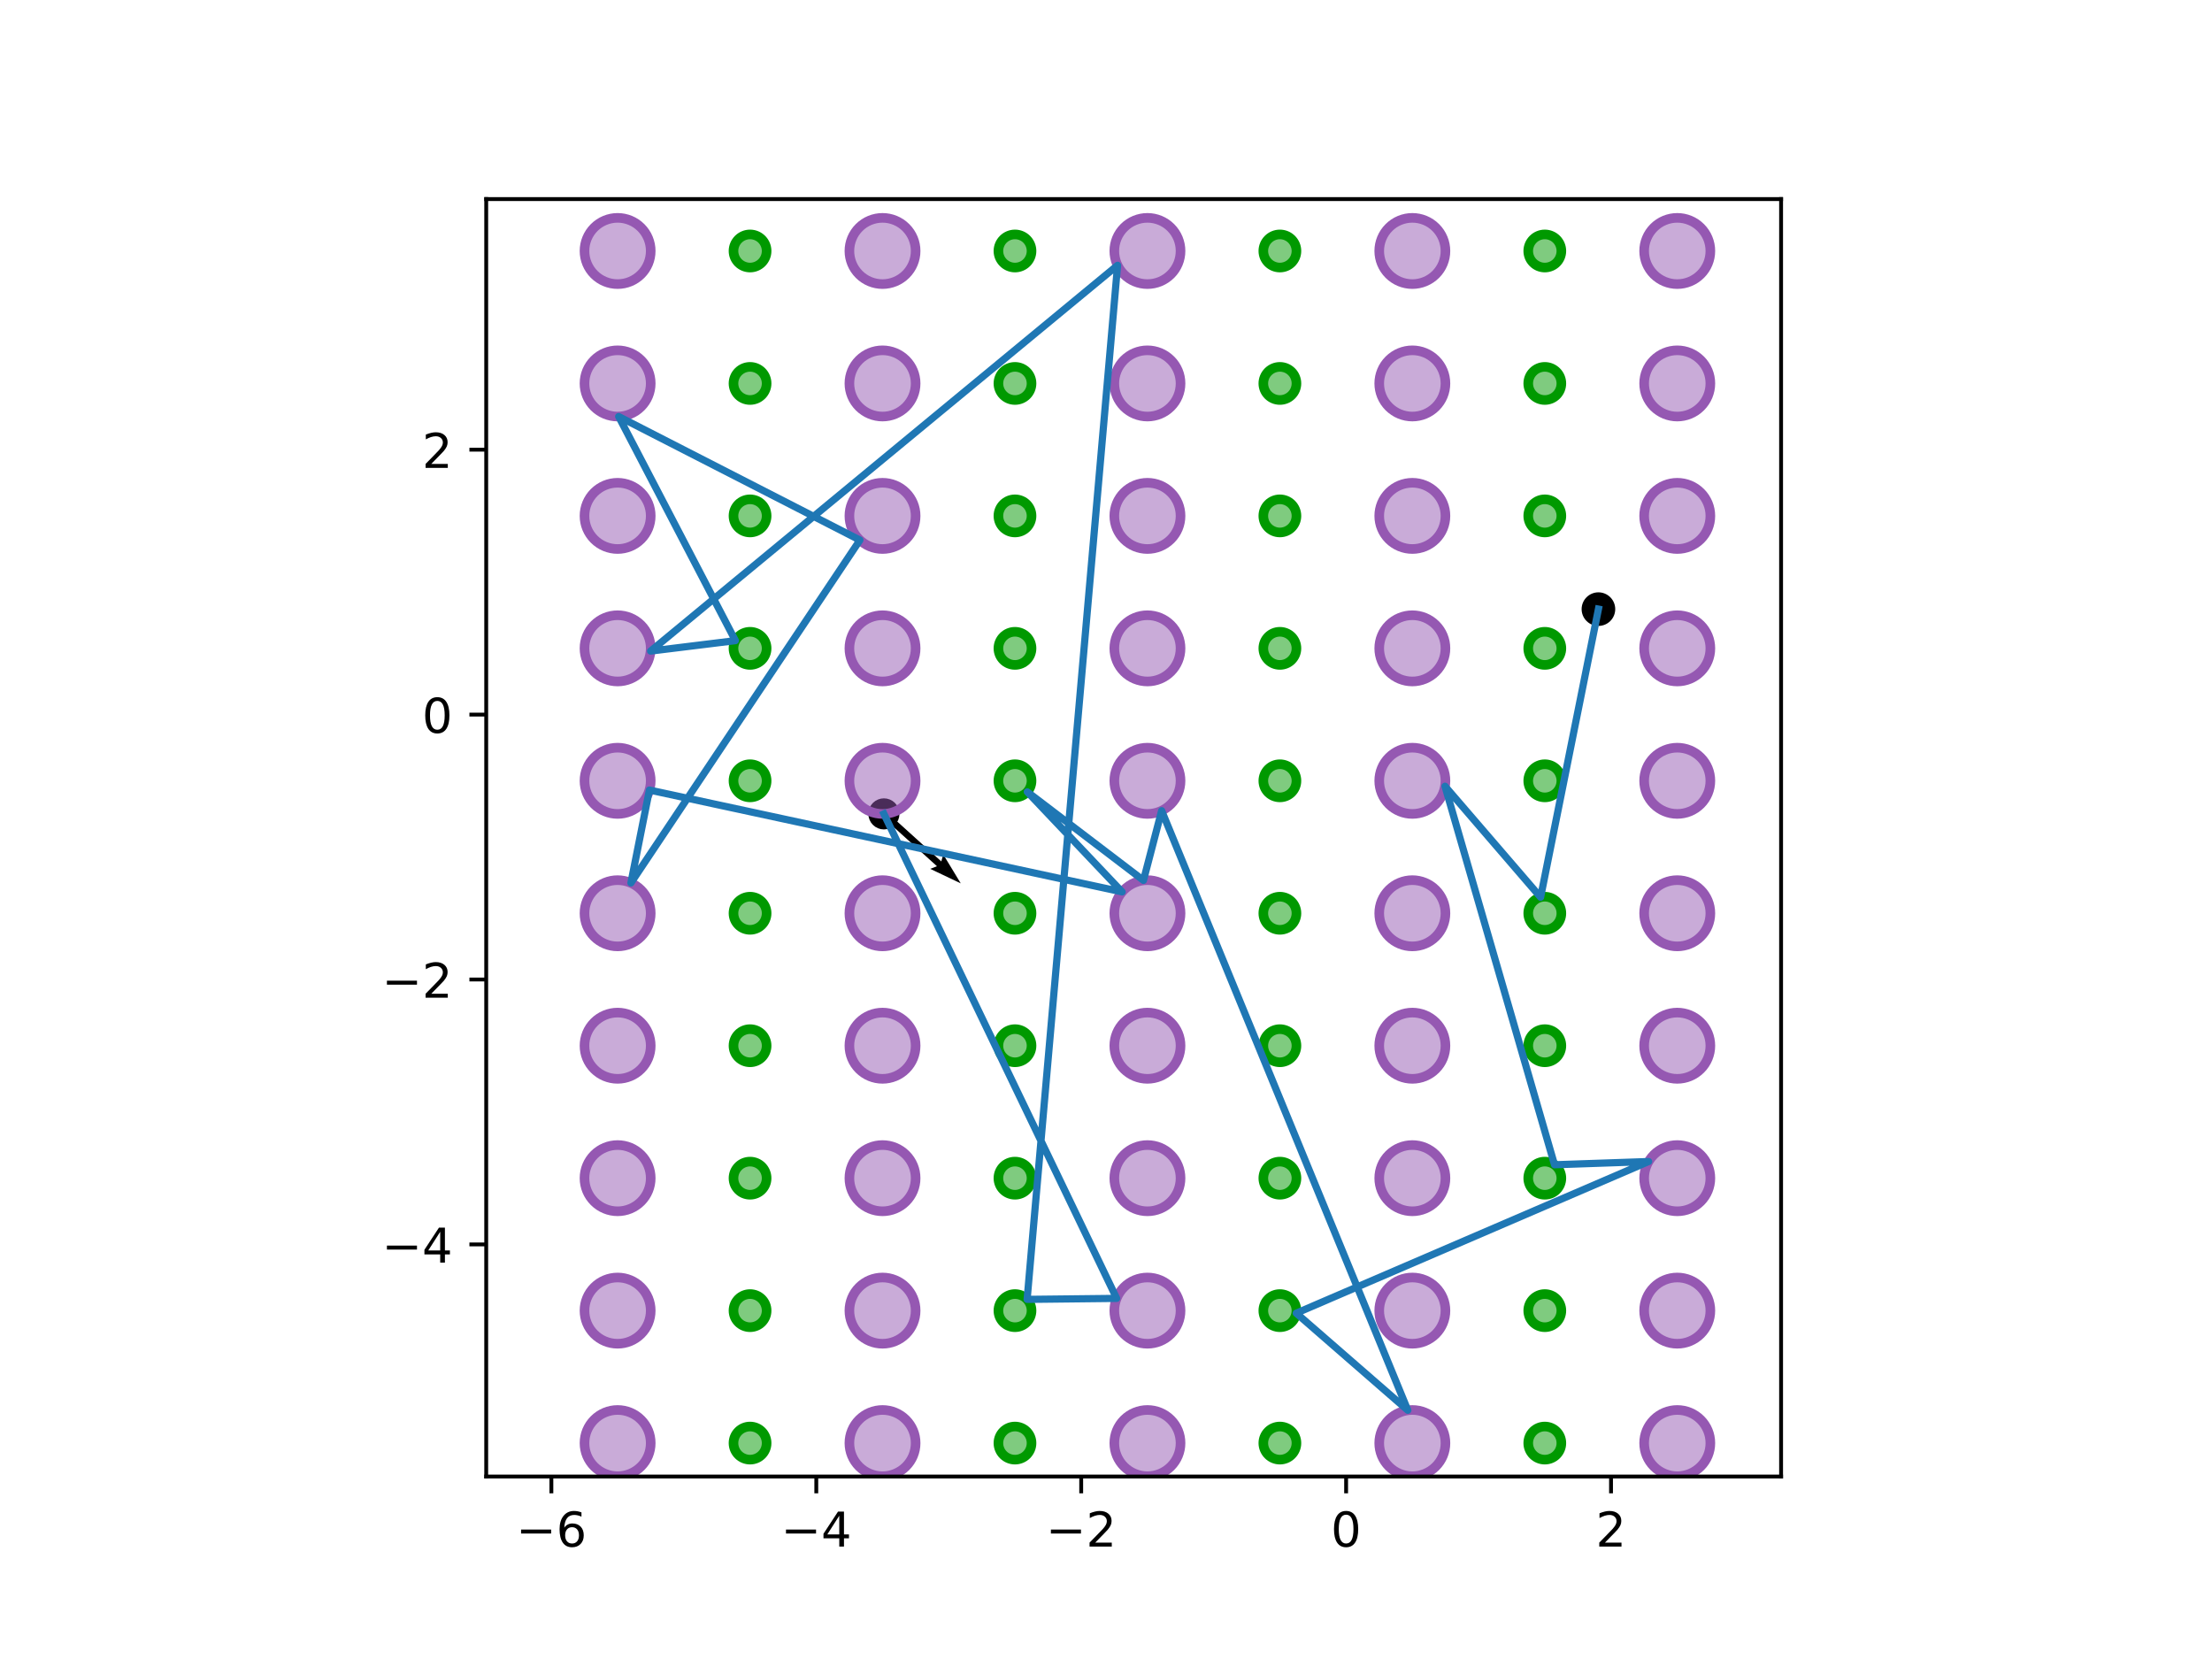 <?xml version="1.0" encoding="utf-8" standalone="no"?>
<!DOCTYPE svg PUBLIC "-//W3C//DTD SVG 1.1//EN"
  "http://www.w3.org/Graphics/SVG/1.1/DTD/svg11.dtd">
<!-- Created with matplotlib (http://matplotlib.org/) -->
<svg height="345.6pt" version="1.1" viewBox="0 0 460.8 345.6" width="460.8pt" xmlns="http://www.w3.org/2000/svg" xmlns:xlink="http://www.w3.org/1999/xlink">
 <defs>
  <style type="text/css">
*{stroke-linecap:butt;stroke-linejoin:round;}
  </style>
 </defs>
 <g id="figure_1">
  <g id="patch_1">
   <path d="M 0 345.6 
L 460.8 345.6 
L 460.8 0 
L 0 0 
z
" style="fill:#ffffff;"/>
  </g>
  <g id="axes_1">
   <g id="patch_2">
    <path d="M 101.287 307.584 
L 371.033 307.584 
L 371.033 41.472 
L 101.287 41.472 
z
" style="fill:#ffffff;"/>
   </g>
   <g id="PathCollection_1">
    <defs>
     <path d="M 0 3 
C 0.796 3 1.559 2.684 2.121 2.121 
C 2.684 1.559 3 0.796 3 0 
C 3 -0.796 2.684 -1.559 2.121 -2.121 
C 1.559 -2.684 0.796 -3 0 -3 
C -0.796 -3 -1.559 -2.684 -2.121 -2.121 
C -2.684 -1.559 -3 -0.796 -3 0 
C -3 0.796 -2.684 1.559 -2.121 2.121 
C -1.559 2.684 -0.796 3 0 3 
z
" id="m2f7d9c4eb5" style="stroke:#000000;"/>
    </defs>
    <g clip-path="url(#p1bf15edc78)">
     <use style="stroke:#000000;" x="332.982" xlink:href="#m2f7d9c4eb5" y="126.893"/>
    </g>
   </g>
   <g id="PathCollection_2">
    <defs>
     <path d="M 0 2.739 
C 0.726 2.739 1.423 2.45 1.936 1.936 
C 2.45 1.423 2.739 0.726 2.739 0 
C 2.739 -0.726 2.45 -1.423 1.936 -1.936 
C 1.423 -2.45 0.726 -2.739 0 -2.739 
C -0.726 -2.739 -1.423 -2.45 -1.936 -1.936 
C -2.45 -1.423 -2.739 -0.726 -2.739 0 
C -2.739 0.726 -2.45 1.423 -1.936 1.936 
C -1.423 2.45 -0.726 2.739 0 2.739 
z
" id="mac5937a876" style="stroke:#000000;"/>
    </defs>
    <g clip-path="url(#p1bf15edc78)">
     <use style="stroke:#000000;" x="184.136" xlink:href="#mac5937a876" y="169.547"/>
    </g>
   </g>
   <g id="Quiver_1">
    <path clip-path="url(#p1bf15edc78)" d="M 184.588 169.047 
L 196.093 179.45 
L 196.497 177.997 
L 200.142 184.021 
L 193.783 180.999 
L 195.188 180.45 
L 183.684 170.048 
L 184.588 169.047 
"/>
   </g>
   <g id="patch_3">
    <path clip-path="url(#p1bf15edc78)" d="M 128.658 307.519 
C 130.488 307.519 132.242 306.792 133.536 305.499 
C 134.83 304.205 135.557 302.45 135.557 300.621 
C 135.557 298.791 134.83 297.037 133.536 295.743 
C 132.242 294.449 130.488 293.723 128.658 293.723 
C 126.829 293.723 125.074 294.449 123.78 295.743 
C 122.487 297.037 121.76 298.791 121.76 300.621 
C 121.76 302.45 122.487 304.205 123.78 305.499 
C 125.074 306.792 126.829 307.519 128.658 307.519 
z
" style="fill:#9558b2;fill-opacity:0.5;stroke:#9558b2;stroke-linejoin:miter;stroke-width:2;"/>
   </g>
   <g id="patch_4">
    <path clip-path="url(#p1bf15edc78)" d="M 156.251 304.07 
C 157.166 304.07 158.043 303.707 158.69 303.06 
C 159.337 302.413 159.7 301.536 159.7 300.621 
C 159.7 299.706 159.337 298.829 158.69 298.182 
C 158.043 297.535 157.166 297.172 156.251 297.172 
C 155.337 297.172 154.459 297.535 153.812 298.182 
C 153.166 298.829 152.802 299.706 152.802 300.621 
C 152.802 301.536 153.166 302.413 153.812 303.06 
C 154.459 303.707 155.337 304.07 156.251 304.07 
z
" style="fill:#009900;fill-opacity:0.5;stroke:#009900;stroke-linejoin:miter;stroke-width:2;"/>
   </g>
   <g id="patch_5">
    <path clip-path="url(#p1bf15edc78)" d="M 128.658 279.926 
C 130.488 279.926 132.242 279.199 133.536 277.906 
C 134.83 276.612 135.557 274.857 135.557 273.028 
C 135.557 271.198 134.83 269.444 133.536 268.15 
C 132.242 266.856 130.488 266.129 128.658 266.129 
C 126.829 266.129 125.074 266.856 123.78 268.15 
C 122.487 269.444 121.76 271.198 121.76 273.028 
C 121.76 274.857 122.487 276.612 123.78 277.906 
C 125.074 279.199 126.829 279.926 128.658 279.926 
z
" style="fill:#9558b2;fill-opacity:0.5;stroke:#9558b2;stroke-linejoin:miter;stroke-width:2;"/>
   </g>
   <g id="patch_6">
    <path clip-path="url(#p1bf15edc78)" d="M 156.251 276.477 
C 157.166 276.477 158.043 276.113 158.69 275.467 
C 159.337 274.82 159.7 273.942 159.7 273.028 
C 159.7 272.113 159.337 271.236 158.69 270.589 
C 158.043 269.942 157.166 269.579 156.251 269.579 
C 155.337 269.579 154.459 269.942 153.812 270.589 
C 153.166 271.236 152.802 272.113 152.802 273.028 
C 152.802 273.942 153.166 274.82 153.812 275.467 
C 154.459 276.113 155.337 276.477 156.251 276.477 
z
" style="fill:#009900;fill-opacity:0.5;stroke:#009900;stroke-linejoin:miter;stroke-width:2;"/>
   </g>
   <g id="patch_7">
    <path clip-path="url(#p1bf15edc78)" d="M 128.658 252.333 
C 130.488 252.333 132.242 251.606 133.536 250.312 
C 134.83 249.019 135.557 247.264 135.557 245.435 
C 135.557 243.605 134.83 241.85 133.536 240.557 
C 132.242 239.263 130.488 238.536 128.658 238.536 
C 126.829 238.536 125.074 239.263 123.78 240.557 
C 122.487 241.85 121.76 243.605 121.76 245.435 
C 121.76 247.264 122.487 249.019 123.78 250.312 
C 125.074 251.606 126.829 252.333 128.658 252.333 
z
" style="fill:#9558b2;fill-opacity:0.5;stroke:#9558b2;stroke-linejoin:miter;stroke-width:2;"/>
   </g>
   <g id="patch_8">
    <path clip-path="url(#p1bf15edc78)" d="M 156.251 248.884 
C 157.166 248.884 158.043 248.52 158.69 247.874 
C 159.337 247.227 159.7 246.349 159.7 245.435 
C 159.7 244.52 159.337 243.643 158.69 242.996 
C 158.043 242.349 157.166 241.986 156.251 241.986 
C 155.337 241.986 154.459 242.349 153.812 242.996 
C 153.166 243.643 152.802 244.52 152.802 245.435 
C 152.802 246.349 153.166 247.227 153.812 247.874 
C 154.459 248.52 155.337 248.884 156.251 248.884 
z
" style="fill:#009900;fill-opacity:0.5;stroke:#009900;stroke-linejoin:miter;stroke-width:2;"/>
   </g>
   <g id="patch_9">
    <path clip-path="url(#p1bf15edc78)" d="M 128.658 224.74 
C 130.488 224.74 132.242 224.013 133.536 222.719 
C 134.83 221.426 135.557 219.671 135.557 217.842 
C 135.557 216.012 134.83 214.257 133.536 212.964 
C 132.242 211.67 130.488 210.943 128.658 210.943 
C 126.829 210.943 125.074 211.67 123.78 212.964 
C 122.487 214.257 121.76 216.012 121.76 217.842 
C 121.76 219.671 122.487 221.426 123.78 222.719 
C 125.074 224.013 126.829 224.74 128.658 224.74 
z
" style="fill:#9558b2;fill-opacity:0.5;stroke:#9558b2;stroke-linejoin:miter;stroke-width:2;"/>
   </g>
   <g id="patch_10">
    <path clip-path="url(#p1bf15edc78)" d="M 156.251 221.291 
C 157.166 221.291 158.043 220.927 158.69 220.28 
C 159.337 219.634 159.7 218.756 159.7 217.842 
C 159.7 216.927 159.337 216.049 158.69 215.403 
C 158.043 214.756 157.166 214.392 156.251 214.392 
C 155.337 214.392 154.459 214.756 153.812 215.403 
C 153.166 216.049 152.802 216.927 152.802 217.842 
C 152.802 218.756 153.166 219.634 153.812 220.28 
C 154.459 220.927 155.337 221.291 156.251 221.291 
z
" style="fill:#009900;fill-opacity:0.5;stroke:#009900;stroke-linejoin:miter;stroke-width:2;"/>
   </g>
   <g id="patch_11">
    <path clip-path="url(#p1bf15edc78)" d="M 128.658 197.147 
C 130.488 197.147 132.242 196.42 133.536 195.126 
C 134.83 193.833 135.557 192.078 135.557 190.248 
C 135.557 188.419 134.83 186.664 133.536 185.371 
C 132.242 184.077 130.488 183.35 128.658 183.35 
C 126.829 183.35 125.074 184.077 123.78 185.371 
C 122.487 186.664 121.76 188.419 121.76 190.248 
C 121.76 192.078 122.487 193.833 123.78 195.126 
C 125.074 196.42 126.829 197.147 128.658 197.147 
z
" style="fill:#9558b2;fill-opacity:0.5;stroke:#9558b2;stroke-linejoin:miter;stroke-width:2;"/>
   </g>
   <g id="patch_12">
    <path clip-path="url(#p1bf15edc78)" d="M 156.251 193.698 
C 157.166 193.698 158.043 193.334 158.69 192.687 
C 159.337 192.041 159.7 191.163 159.7 190.248 
C 159.7 189.334 159.337 188.456 158.69 187.81 
C 158.043 187.163 157.166 186.799 156.251 186.799 
C 155.337 186.799 154.459 187.163 153.812 187.81 
C 153.166 188.456 152.802 189.334 152.802 190.248 
C 152.802 191.163 153.166 192.041 153.812 192.687 
C 154.459 193.334 155.337 193.698 156.251 193.698 
z
" style="fill:#009900;fill-opacity:0.5;stroke:#009900;stroke-linejoin:miter;stroke-width:2;"/>
   </g>
   <g id="patch_13">
    <path clip-path="url(#p1bf15edc78)" d="M 128.658 169.554 
C 130.488 169.554 132.242 168.827 133.536 167.533 
C 134.83 166.24 135.557 164.485 135.557 162.655 
C 135.557 160.826 134.83 159.071 133.536 157.778 
C 132.242 156.484 130.488 155.757 128.658 155.757 
C 126.829 155.757 125.074 156.484 123.78 157.778 
C 122.487 159.071 121.76 160.826 121.76 162.655 
C 121.76 164.485 122.487 166.24 123.78 167.533 
C 125.074 168.827 126.829 169.554 128.658 169.554 
z
" style="fill:#9558b2;fill-opacity:0.5;stroke:#9558b2;stroke-linejoin:miter;stroke-width:2;"/>
   </g>
   <g id="patch_14">
    <path clip-path="url(#p1bf15edc78)" d="M 156.251 166.104 
C 157.166 166.104 158.043 165.741 158.69 165.094 
C 159.337 164.447 159.7 163.57 159.7 162.655 
C 159.7 161.741 159.337 160.863 158.69 160.216 
C 158.043 159.57 157.166 159.206 156.251 159.206 
C 155.337 159.206 154.459 159.57 153.812 160.216 
C 153.166 160.863 152.802 161.741 152.802 162.655 
C 152.802 163.57 153.166 164.447 153.812 165.094 
C 154.459 165.741 155.337 166.104 156.251 166.104 
z
" style="fill:#009900;fill-opacity:0.5;stroke:#009900;stroke-linejoin:miter;stroke-width:2;"/>
   </g>
   <g id="patch_15">
    <path clip-path="url(#p1bf15edc78)" d="M 128.658 141.96 
C 130.488 141.96 132.242 141.234 133.536 139.94 
C 134.83 138.646 135.557 136.892 135.557 135.062 
C 135.557 133.233 134.83 131.478 133.536 130.184 
C 132.242 128.891 130.488 128.164 128.658 128.164 
C 126.829 128.164 125.074 128.891 123.78 130.184 
C 122.487 131.478 121.76 133.233 121.76 135.062 
C 121.76 136.892 122.487 138.646 123.78 139.94 
C 125.074 141.234 126.829 141.96 128.658 141.96 
z
" style="fill:#9558b2;fill-opacity:0.5;stroke:#9558b2;stroke-linejoin:miter;stroke-width:2;"/>
   </g>
   <g id="patch_16">
    <path clip-path="url(#p1bf15edc78)" d="M 156.251 138.511 
C 157.166 138.511 158.043 138.148 158.69 137.501 
C 159.337 136.854 159.7 135.977 159.7 135.062 
C 159.7 134.148 159.337 133.27 158.69 132.623 
C 158.043 131.977 157.166 131.613 156.251 131.613 
C 155.337 131.613 154.459 131.977 153.812 132.623 
C 153.166 133.27 152.802 134.148 152.802 135.062 
C 152.802 135.977 153.166 136.854 153.812 137.501 
C 154.459 138.148 155.337 138.511 156.251 138.511 
z
" style="fill:#009900;fill-opacity:0.5;stroke:#009900;stroke-linejoin:miter;stroke-width:2;"/>
   </g>
   <g id="patch_17">
    <path clip-path="url(#p1bf15edc78)" d="M 128.658 114.367 
C 130.488 114.367 132.242 113.641 133.536 112.347 
C 134.83 111.053 135.557 109.299 135.557 107.469 
C 135.557 105.64 134.83 103.885 133.536 102.591 
C 132.242 101.298 130.488 100.571 128.658 100.571 
C 126.829 100.571 125.074 101.298 123.78 102.591 
C 122.487 103.885 121.76 105.64 121.76 107.469 
C 121.76 109.299 122.487 111.053 123.78 112.347 
C 125.074 113.641 126.829 114.367 128.658 114.367 
z
" style="fill:#9558b2;fill-opacity:0.5;stroke:#9558b2;stroke-linejoin:miter;stroke-width:2;"/>
   </g>
   <g id="patch_18">
    <path clip-path="url(#p1bf15edc78)" d="M 156.251 110.918 
C 157.166 110.918 158.043 110.555 158.69 109.908 
C 159.337 109.261 159.7 108.384 159.7 107.469 
C 159.7 106.554 159.337 105.677 158.69 105.03 
C 158.043 104.383 157.166 104.02 156.251 104.02 
C 155.337 104.02 154.459 104.383 153.812 105.03 
C 153.166 105.677 152.802 106.554 152.802 107.469 
C 152.802 108.384 153.166 109.261 153.812 109.908 
C 154.459 110.555 155.337 110.918 156.251 110.918 
z
" style="fill:#009900;fill-opacity:0.5;stroke:#009900;stroke-linejoin:miter;stroke-width:2;"/>
   </g>
   <g id="patch_19">
    <path clip-path="url(#p1bf15edc78)" d="M 128.658 86.774 
C 130.488 86.774 132.242 86.047 133.536 84.754 
C 134.83 83.46 135.557 81.705 135.557 79.876 
C 135.557 78.047 134.83 76.292 133.536 74.998 
C 132.242 73.705 130.488 72.978 128.658 72.978 
C 126.829 72.978 125.074 73.705 123.78 74.998 
C 122.487 76.292 121.76 78.047 121.76 79.876 
C 121.76 81.705 122.487 83.46 123.78 84.754 
C 125.074 86.047 126.829 86.774 128.658 86.774 
z
" style="fill:#9558b2;fill-opacity:0.5;stroke:#9558b2;stroke-linejoin:miter;stroke-width:2;"/>
   </g>
   <g id="patch_20">
    <path clip-path="url(#p1bf15edc78)" d="M 156.251 83.325 
C 157.166 83.325 158.043 82.962 158.69 82.315 
C 159.337 81.668 159.7 80.791 159.7 79.876 
C 159.7 78.961 159.337 78.084 158.69 77.437 
C 158.043 76.79 157.166 76.427 156.251 76.427 
C 155.337 76.427 154.459 76.79 153.812 77.437 
C 153.166 78.084 152.802 78.961 152.802 79.876 
C 152.802 80.791 153.166 81.668 153.812 82.315 
C 154.459 82.962 155.337 83.325 156.251 83.325 
z
" style="fill:#009900;fill-opacity:0.5;stroke:#009900;stroke-linejoin:miter;stroke-width:2;"/>
   </g>
   <g id="patch_21">
    <path clip-path="url(#p1bf15edc78)" d="M 128.658 59.181 
C 130.488 59.181 132.242 58.454 133.536 57.161 
C 134.83 55.867 135.557 54.112 135.557 52.283 
C 135.557 50.453 134.83 48.699 133.536 47.405 
C 132.242 46.111 130.488 45.385 128.658 45.385 
C 126.829 45.385 125.074 46.111 123.78 47.405 
C 122.487 48.699 121.76 50.453 121.76 52.283 
C 121.76 54.112 122.487 55.867 123.78 57.161 
C 125.074 58.454 126.829 59.181 128.658 59.181 
z
" style="fill:#9558b2;fill-opacity:0.5;stroke:#9558b2;stroke-linejoin:miter;stroke-width:2;"/>
   </g>
   <g id="patch_22">
    <path clip-path="url(#p1bf15edc78)" d="M 156.251 55.732 
C 157.166 55.732 158.043 55.369 158.69 54.722 
C 159.337 54.075 159.7 53.198 159.7 52.283 
C 159.7 51.368 159.337 50.491 158.69 49.844 
C 158.043 49.197 157.166 48.834 156.251 48.834 
C 155.337 48.834 154.459 49.197 153.812 49.844 
C 153.166 50.491 152.802 51.368 152.802 52.283 
C 152.802 53.198 153.166 54.075 153.812 54.722 
C 154.459 55.369 155.337 55.732 156.251 55.732 
z
" style="fill:#009900;fill-opacity:0.5;stroke:#009900;stroke-linejoin:miter;stroke-width:2;"/>
   </g>
   <g id="patch_23">
    <path clip-path="url(#p1bf15edc78)" d="M 183.844 307.519 
C 185.674 307.519 187.429 306.792 188.722 305.499 
C 190.016 304.205 190.743 302.45 190.743 300.621 
C 190.743 298.791 190.016 297.037 188.722 295.743 
C 187.429 294.449 185.674 293.723 183.844 293.723 
C 182.015 293.723 180.26 294.449 178.967 295.743 
C 177.673 297.037 176.946 298.791 176.946 300.621 
C 176.946 302.45 177.673 304.205 178.967 305.499 
C 180.26 306.792 182.015 307.519 183.844 307.519 
z
" style="fill:#9558b2;fill-opacity:0.5;stroke:#9558b2;stroke-linejoin:miter;stroke-width:2;"/>
   </g>
   <g id="patch_24">
    <path clip-path="url(#p1bf15edc78)" d="M 211.438 304.07 
C 212.352 304.07 213.23 303.707 213.876 303.06 
C 214.523 302.413 214.887 301.536 214.887 300.621 
C 214.887 299.706 214.523 298.829 213.876 298.182 
C 213.23 297.535 212.352 297.172 211.438 297.172 
C 210.523 297.172 209.645 297.535 208.999 298.182 
C 208.352 298.829 207.988 299.706 207.988 300.621 
C 207.988 301.536 208.352 302.413 208.999 303.06 
C 209.645 303.707 210.523 304.07 211.438 304.07 
z
" style="fill:#009900;fill-opacity:0.5;stroke:#009900;stroke-linejoin:miter;stroke-width:2;"/>
   </g>
   <g id="patch_25">
    <path clip-path="url(#p1bf15edc78)" d="M 183.844 279.926 
C 185.674 279.926 187.429 279.199 188.722 277.906 
C 190.016 276.612 190.743 274.857 190.743 273.028 
C 190.743 271.198 190.016 269.444 188.722 268.15 
C 187.429 266.856 185.674 266.129 183.844 266.129 
C 182.015 266.129 180.26 266.856 178.967 268.15 
C 177.673 269.444 176.946 271.198 176.946 273.028 
C 176.946 274.857 177.673 276.612 178.967 277.906 
C 180.26 279.199 182.015 279.926 183.844 279.926 
z
" style="fill:#9558b2;fill-opacity:0.5;stroke:#9558b2;stroke-linejoin:miter;stroke-width:2;"/>
   </g>
   <g id="patch_26">
    <path clip-path="url(#p1bf15edc78)" d="M 211.438 276.477 
C 212.352 276.477 213.23 276.113 213.876 275.467 
C 214.523 274.82 214.887 273.942 214.887 273.028 
C 214.887 272.113 214.523 271.236 213.876 270.589 
C 213.23 269.942 212.352 269.579 211.438 269.579 
C 210.523 269.579 209.645 269.942 208.999 270.589 
C 208.352 271.236 207.988 272.113 207.988 273.028 
C 207.988 273.942 208.352 274.82 208.999 275.467 
C 209.645 276.113 210.523 276.477 211.438 276.477 
z
" style="fill:#009900;fill-opacity:0.5;stroke:#009900;stroke-linejoin:miter;stroke-width:2;"/>
   </g>
   <g id="patch_27">
    <path clip-path="url(#p1bf15edc78)" d="M 183.844 252.333 
C 185.674 252.333 187.429 251.606 188.722 250.312 
C 190.016 249.019 190.743 247.264 190.743 245.435 
C 190.743 243.605 190.016 241.85 188.722 240.557 
C 187.429 239.263 185.674 238.536 183.844 238.536 
C 182.015 238.536 180.26 239.263 178.967 240.557 
C 177.673 241.85 176.946 243.605 176.946 245.435 
C 176.946 247.264 177.673 249.019 178.967 250.312 
C 180.26 251.606 182.015 252.333 183.844 252.333 
z
" style="fill:#9558b2;fill-opacity:0.5;stroke:#9558b2;stroke-linejoin:miter;stroke-width:2;"/>
   </g>
   <g id="patch_28">
    <path clip-path="url(#p1bf15edc78)" d="M 211.438 248.884 
C 212.352 248.884 213.23 248.52 213.876 247.874 
C 214.523 247.227 214.887 246.349 214.887 245.435 
C 214.887 244.52 214.523 243.643 213.876 242.996 
C 213.23 242.349 212.352 241.986 211.438 241.986 
C 210.523 241.986 209.645 242.349 208.999 242.996 
C 208.352 243.643 207.988 244.52 207.988 245.435 
C 207.988 246.349 208.352 247.227 208.999 247.874 
C 209.645 248.52 210.523 248.884 211.438 248.884 
z
" style="fill:#009900;fill-opacity:0.5;stroke:#009900;stroke-linejoin:miter;stroke-width:2;"/>
   </g>
   <g id="patch_29">
    <path clip-path="url(#p1bf15edc78)" d="M 183.844 224.74 
C 185.674 224.74 187.429 224.013 188.722 222.719 
C 190.016 221.426 190.743 219.671 190.743 217.842 
C 190.743 216.012 190.016 214.257 188.722 212.964 
C 187.429 211.67 185.674 210.943 183.844 210.943 
C 182.015 210.943 180.26 211.67 178.967 212.964 
C 177.673 214.257 176.946 216.012 176.946 217.842 
C 176.946 219.671 177.673 221.426 178.967 222.719 
C 180.26 224.013 182.015 224.74 183.844 224.74 
z
" style="fill:#9558b2;fill-opacity:0.5;stroke:#9558b2;stroke-linejoin:miter;stroke-width:2;"/>
   </g>
   <g id="patch_30">
    <path clip-path="url(#p1bf15edc78)" d="M 211.438 221.291 
C 212.352 221.291 213.23 220.927 213.876 220.28 
C 214.523 219.634 214.887 218.756 214.887 217.842 
C 214.887 216.927 214.523 216.049 213.876 215.403 
C 213.23 214.756 212.352 214.392 211.438 214.392 
C 210.523 214.392 209.645 214.756 208.999 215.403 
C 208.352 216.049 207.988 216.927 207.988 217.842 
C 207.988 218.756 208.352 219.634 208.999 220.28 
C 209.645 220.927 210.523 221.291 211.438 221.291 
z
" style="fill:#009900;fill-opacity:0.5;stroke:#009900;stroke-linejoin:miter;stroke-width:2;"/>
   </g>
   <g id="patch_31">
    <path clip-path="url(#p1bf15edc78)" d="M 183.844 197.147 
C 185.674 197.147 187.429 196.42 188.722 195.126 
C 190.016 193.833 190.743 192.078 190.743 190.248 
C 190.743 188.419 190.016 186.664 188.722 185.371 
C 187.429 184.077 185.674 183.35 183.844 183.35 
C 182.015 183.35 180.26 184.077 178.967 185.371 
C 177.673 186.664 176.946 188.419 176.946 190.248 
C 176.946 192.078 177.673 193.833 178.967 195.126 
C 180.26 196.42 182.015 197.147 183.844 197.147 
z
" style="fill:#9558b2;fill-opacity:0.5;stroke:#9558b2;stroke-linejoin:miter;stroke-width:2;"/>
   </g>
   <g id="patch_32">
    <path clip-path="url(#p1bf15edc78)" d="M 211.438 193.698 
C 212.352 193.698 213.23 193.334 213.876 192.687 
C 214.523 192.041 214.887 191.163 214.887 190.248 
C 214.887 189.334 214.523 188.456 213.876 187.81 
C 213.23 187.163 212.352 186.799 211.438 186.799 
C 210.523 186.799 209.645 187.163 208.999 187.81 
C 208.352 188.456 207.988 189.334 207.988 190.248 
C 207.988 191.163 208.352 192.041 208.999 192.687 
C 209.645 193.334 210.523 193.698 211.438 193.698 
z
" style="fill:#009900;fill-opacity:0.5;stroke:#009900;stroke-linejoin:miter;stroke-width:2;"/>
   </g>
   <g id="patch_33">
    <path clip-path="url(#p1bf15edc78)" d="M 183.844 169.554 
C 185.674 169.554 187.429 168.827 188.722 167.533 
C 190.016 166.24 190.743 164.485 190.743 162.655 
C 190.743 160.826 190.016 159.071 188.722 157.778 
C 187.429 156.484 185.674 155.757 183.844 155.757 
C 182.015 155.757 180.26 156.484 178.967 157.778 
C 177.673 159.071 176.946 160.826 176.946 162.655 
C 176.946 164.485 177.673 166.24 178.967 167.533 
C 180.26 168.827 182.015 169.554 183.844 169.554 
z
" style="fill:#9558b2;fill-opacity:0.5;stroke:#9558b2;stroke-linejoin:miter;stroke-width:2;"/>
   </g>
   <g id="patch_34">
    <path clip-path="url(#p1bf15edc78)" d="M 211.438 166.104 
C 212.352 166.104 213.23 165.741 213.876 165.094 
C 214.523 164.447 214.887 163.57 214.887 162.655 
C 214.887 161.741 214.523 160.863 213.876 160.216 
C 213.23 159.57 212.352 159.206 211.438 159.206 
C 210.523 159.206 209.645 159.57 208.999 160.216 
C 208.352 160.863 207.988 161.741 207.988 162.655 
C 207.988 163.57 208.352 164.447 208.999 165.094 
C 209.645 165.741 210.523 166.104 211.438 166.104 
z
" style="fill:#009900;fill-opacity:0.5;stroke:#009900;stroke-linejoin:miter;stroke-width:2;"/>
   </g>
   <g id="patch_35">
    <path clip-path="url(#p1bf15edc78)" d="M 183.844 141.96 
C 185.674 141.96 187.429 141.234 188.722 139.94 
C 190.016 138.646 190.743 136.892 190.743 135.062 
C 190.743 133.233 190.016 131.478 188.722 130.184 
C 187.429 128.891 185.674 128.164 183.844 128.164 
C 182.015 128.164 180.26 128.891 178.967 130.184 
C 177.673 131.478 176.946 133.233 176.946 135.062 
C 176.946 136.892 177.673 138.646 178.967 139.94 
C 180.26 141.234 182.015 141.96 183.844 141.96 
z
" style="fill:#9558b2;fill-opacity:0.5;stroke:#9558b2;stroke-linejoin:miter;stroke-width:2;"/>
   </g>
   <g id="patch_36">
    <path clip-path="url(#p1bf15edc78)" d="M 211.438 138.511 
C 212.352 138.511 213.23 138.148 213.876 137.501 
C 214.523 136.854 214.887 135.977 214.887 135.062 
C 214.887 134.148 214.523 133.27 213.876 132.623 
C 213.23 131.977 212.352 131.613 211.438 131.613 
C 210.523 131.613 209.645 131.977 208.999 132.623 
C 208.352 133.27 207.988 134.148 207.988 135.062 
C 207.988 135.977 208.352 136.854 208.999 137.501 
C 209.645 138.148 210.523 138.511 211.438 138.511 
z
" style="fill:#009900;fill-opacity:0.5;stroke:#009900;stroke-linejoin:miter;stroke-width:2;"/>
   </g>
   <g id="patch_37">
    <path clip-path="url(#p1bf15edc78)" d="M 183.844 114.367 
C 185.674 114.367 187.429 113.641 188.722 112.347 
C 190.016 111.053 190.743 109.299 190.743 107.469 
C 190.743 105.64 190.016 103.885 188.722 102.591 
C 187.429 101.298 185.674 100.571 183.844 100.571 
C 182.015 100.571 180.26 101.298 178.967 102.591 
C 177.673 103.885 176.946 105.64 176.946 107.469 
C 176.946 109.299 177.673 111.053 178.967 112.347 
C 180.26 113.641 182.015 114.367 183.844 114.367 
z
" style="fill:#9558b2;fill-opacity:0.5;stroke:#9558b2;stroke-linejoin:miter;stroke-width:2;"/>
   </g>
   <g id="patch_38">
    <path clip-path="url(#p1bf15edc78)" d="M 211.438 110.918 
C 212.352 110.918 213.23 110.555 213.876 109.908 
C 214.523 109.261 214.887 108.384 214.887 107.469 
C 214.887 106.554 214.523 105.677 213.876 105.03 
C 213.23 104.383 212.352 104.02 211.438 104.02 
C 210.523 104.02 209.645 104.383 208.999 105.03 
C 208.352 105.677 207.988 106.554 207.988 107.469 
C 207.988 108.384 208.352 109.261 208.999 109.908 
C 209.645 110.555 210.523 110.918 211.438 110.918 
z
" style="fill:#009900;fill-opacity:0.5;stroke:#009900;stroke-linejoin:miter;stroke-width:2;"/>
   </g>
   <g id="patch_39">
    <path clip-path="url(#p1bf15edc78)" d="M 183.844 86.774 
C 185.674 86.774 187.429 86.047 188.722 84.754 
C 190.016 83.46 190.743 81.705 190.743 79.876 
C 190.743 78.047 190.016 76.292 188.722 74.998 
C 187.429 73.705 185.674 72.978 183.844 72.978 
C 182.015 72.978 180.26 73.705 178.967 74.998 
C 177.673 76.292 176.946 78.047 176.946 79.876 
C 176.946 81.705 177.673 83.46 178.967 84.754 
C 180.26 86.047 182.015 86.774 183.844 86.774 
z
" style="fill:#9558b2;fill-opacity:0.5;stroke:#9558b2;stroke-linejoin:miter;stroke-width:2;"/>
   </g>
   <g id="patch_40">
    <path clip-path="url(#p1bf15edc78)" d="M 211.438 83.325 
C 212.352 83.325 213.23 82.962 213.876 82.315 
C 214.523 81.668 214.887 80.791 214.887 79.876 
C 214.887 78.961 214.523 78.084 213.876 77.437 
C 213.23 76.79 212.352 76.427 211.438 76.427 
C 210.523 76.427 209.645 76.79 208.999 77.437 
C 208.352 78.084 207.988 78.961 207.988 79.876 
C 207.988 80.791 208.352 81.668 208.999 82.315 
C 209.645 82.962 210.523 83.325 211.438 83.325 
z
" style="fill:#009900;fill-opacity:0.5;stroke:#009900;stroke-linejoin:miter;stroke-width:2;"/>
   </g>
   <g id="patch_41">
    <path clip-path="url(#p1bf15edc78)" d="M 183.844 59.181 
C 185.674 59.181 187.429 58.454 188.722 57.161 
C 190.016 55.867 190.743 54.112 190.743 52.283 
C 190.743 50.453 190.016 48.699 188.722 47.405 
C 187.429 46.111 185.674 45.385 183.844 45.385 
C 182.015 45.385 180.26 46.111 178.967 47.405 
C 177.673 48.699 176.946 50.453 176.946 52.283 
C 176.946 54.112 177.673 55.867 178.967 57.161 
C 180.26 58.454 182.015 59.181 183.844 59.181 
z
" style="fill:#9558b2;fill-opacity:0.5;stroke:#9558b2;stroke-linejoin:miter;stroke-width:2;"/>
   </g>
   <g id="patch_42">
    <path clip-path="url(#p1bf15edc78)" d="M 211.438 55.732 
C 212.352 55.732 213.23 55.369 213.876 54.722 
C 214.523 54.075 214.887 53.198 214.887 52.283 
C 214.887 51.368 214.523 50.491 213.876 49.844 
C 213.23 49.197 212.352 48.834 211.438 48.834 
C 210.523 48.834 209.645 49.197 208.999 49.844 
C 208.352 50.491 207.988 51.368 207.988 52.283 
C 207.988 53.198 208.352 54.075 208.999 54.722 
C 209.645 55.369 210.523 55.732 211.438 55.732 
z
" style="fill:#009900;fill-opacity:0.5;stroke:#009900;stroke-linejoin:miter;stroke-width:2;"/>
   </g>
   <g id="patch_43">
    <path clip-path="url(#p1bf15edc78)" d="M 239.031 307.519 
C 240.86 307.519 242.615 306.792 243.908 305.499 
C 245.202 304.205 245.929 302.45 245.929 300.621 
C 245.929 298.791 245.202 297.037 243.908 295.743 
C 242.615 294.449 240.86 293.723 239.031 293.723 
C 237.201 293.723 235.446 294.449 234.153 295.743 
C 232.859 297.037 232.132 298.791 232.132 300.621 
C 232.132 302.45 232.859 304.205 234.153 305.499 
C 235.446 306.792 237.201 307.519 239.031 307.519 
z
" style="fill:#9558b2;fill-opacity:0.5;stroke:#9558b2;stroke-linejoin:miter;stroke-width:2;"/>
   </g>
   <g id="patch_44">
    <path clip-path="url(#p1bf15edc78)" d="M 266.624 304.07 
C 267.539 304.07 268.416 303.707 269.063 303.06 
C 269.709 302.413 270.073 301.536 270.073 300.621 
C 270.073 299.706 269.709 298.829 269.063 298.182 
C 268.416 297.535 267.539 297.172 266.624 297.172 
C 265.709 297.172 264.832 297.535 264.185 298.182 
C 263.538 298.829 263.175 299.706 263.175 300.621 
C 263.175 301.536 263.538 302.413 264.185 303.06 
C 264.832 303.707 265.709 304.07 266.624 304.07 
z
" style="fill:#009900;fill-opacity:0.5;stroke:#009900;stroke-linejoin:miter;stroke-width:2;"/>
   </g>
   <g id="patch_45">
    <path clip-path="url(#p1bf15edc78)" d="M 239.031 279.926 
C 240.86 279.926 242.615 279.199 243.908 277.906 
C 245.202 276.612 245.929 274.857 245.929 273.028 
C 245.929 271.198 245.202 269.444 243.908 268.15 
C 242.615 266.856 240.86 266.129 239.031 266.129 
C 237.201 266.129 235.446 266.856 234.153 268.15 
C 232.859 269.444 232.132 271.198 232.132 273.028 
C 232.132 274.857 232.859 276.612 234.153 277.906 
C 235.446 279.199 237.201 279.926 239.031 279.926 
z
" style="fill:#9558b2;fill-opacity:0.5;stroke:#9558b2;stroke-linejoin:miter;stroke-width:2;"/>
   </g>
   <g id="patch_46">
    <path clip-path="url(#p1bf15edc78)" d="M 266.624 276.477 
C 267.539 276.477 268.416 276.113 269.063 275.467 
C 269.709 274.82 270.073 273.942 270.073 273.028 
C 270.073 272.113 269.709 271.236 269.063 270.589 
C 268.416 269.942 267.539 269.579 266.624 269.579 
C 265.709 269.579 264.832 269.942 264.185 270.589 
C 263.538 271.236 263.175 272.113 263.175 273.028 
C 263.175 273.942 263.538 274.82 264.185 275.467 
C 264.832 276.113 265.709 276.477 266.624 276.477 
z
" style="fill:#009900;fill-opacity:0.5;stroke:#009900;stroke-linejoin:miter;stroke-width:2;"/>
   </g>
   <g id="patch_47">
    <path clip-path="url(#p1bf15edc78)" d="M 239.031 252.333 
C 240.86 252.333 242.615 251.606 243.908 250.312 
C 245.202 249.019 245.929 247.264 245.929 245.435 
C 245.929 243.605 245.202 241.85 243.908 240.557 
C 242.615 239.263 240.86 238.536 239.031 238.536 
C 237.201 238.536 235.446 239.263 234.153 240.557 
C 232.859 241.85 232.132 243.605 232.132 245.435 
C 232.132 247.264 232.859 249.019 234.153 250.312 
C 235.446 251.606 237.201 252.333 239.031 252.333 
z
" style="fill:#9558b2;fill-opacity:0.5;stroke:#9558b2;stroke-linejoin:miter;stroke-width:2;"/>
   </g>
   <g id="patch_48">
    <path clip-path="url(#p1bf15edc78)" d="M 266.624 248.884 
C 267.539 248.884 268.416 248.52 269.063 247.874 
C 269.709 247.227 270.073 246.349 270.073 245.435 
C 270.073 244.52 269.709 243.643 269.063 242.996 
C 268.416 242.349 267.539 241.986 266.624 241.986 
C 265.709 241.986 264.832 242.349 264.185 242.996 
C 263.538 243.643 263.175 244.52 263.175 245.435 
C 263.175 246.349 263.538 247.227 264.185 247.874 
C 264.832 248.52 265.709 248.884 266.624 248.884 
z
" style="fill:#009900;fill-opacity:0.5;stroke:#009900;stroke-linejoin:miter;stroke-width:2;"/>
   </g>
   <g id="patch_49">
    <path clip-path="url(#p1bf15edc78)" d="M 239.031 224.74 
C 240.86 224.74 242.615 224.013 243.908 222.719 
C 245.202 221.426 245.929 219.671 245.929 217.842 
C 245.929 216.012 245.202 214.257 243.908 212.964 
C 242.615 211.67 240.86 210.943 239.031 210.943 
C 237.201 210.943 235.446 211.67 234.153 212.964 
C 232.859 214.257 232.132 216.012 232.132 217.842 
C 232.132 219.671 232.859 221.426 234.153 222.719 
C 235.446 224.013 237.201 224.74 239.031 224.74 
z
" style="fill:#9558b2;fill-opacity:0.5;stroke:#9558b2;stroke-linejoin:miter;stroke-width:2;"/>
   </g>
   <g id="patch_50">
    <path clip-path="url(#p1bf15edc78)" d="M 266.624 221.291 
C 267.539 221.291 268.416 220.927 269.063 220.28 
C 269.709 219.634 270.073 218.756 270.073 217.842 
C 270.073 216.927 269.709 216.049 269.063 215.403 
C 268.416 214.756 267.539 214.392 266.624 214.392 
C 265.709 214.392 264.832 214.756 264.185 215.403 
C 263.538 216.049 263.175 216.927 263.175 217.842 
C 263.175 218.756 263.538 219.634 264.185 220.28 
C 264.832 220.927 265.709 221.291 266.624 221.291 
z
" style="fill:#009900;fill-opacity:0.5;stroke:#009900;stroke-linejoin:miter;stroke-width:2;"/>
   </g>
   <g id="patch_51">
    <path clip-path="url(#p1bf15edc78)" d="M 239.031 197.147 
C 240.86 197.147 242.615 196.42 243.908 195.126 
C 245.202 193.833 245.929 192.078 245.929 190.248 
C 245.929 188.419 245.202 186.664 243.908 185.371 
C 242.615 184.077 240.86 183.35 239.031 183.35 
C 237.201 183.35 235.446 184.077 234.153 185.371 
C 232.859 186.664 232.132 188.419 232.132 190.248 
C 232.132 192.078 232.859 193.833 234.153 195.126 
C 235.446 196.42 237.201 197.147 239.031 197.147 
z
" style="fill:#9558b2;fill-opacity:0.5;stroke:#9558b2;stroke-linejoin:miter;stroke-width:2;"/>
   </g>
   <g id="patch_52">
    <path clip-path="url(#p1bf15edc78)" d="M 266.624 193.698 
C 267.539 193.698 268.416 193.334 269.063 192.687 
C 269.709 192.041 270.073 191.163 270.073 190.248 
C 270.073 189.334 269.709 188.456 269.063 187.81 
C 268.416 187.163 267.539 186.799 266.624 186.799 
C 265.709 186.799 264.832 187.163 264.185 187.81 
C 263.538 188.456 263.175 189.334 263.175 190.248 
C 263.175 191.163 263.538 192.041 264.185 192.687 
C 264.832 193.334 265.709 193.698 266.624 193.698 
z
" style="fill:#009900;fill-opacity:0.5;stroke:#009900;stroke-linejoin:miter;stroke-width:2;"/>
   </g>
   <g id="patch_53">
    <path clip-path="url(#p1bf15edc78)" d="M 239.031 169.554 
C 240.86 169.554 242.615 168.827 243.908 167.533 
C 245.202 166.24 245.929 164.485 245.929 162.655 
C 245.929 160.826 245.202 159.071 243.908 157.778 
C 242.615 156.484 240.86 155.757 239.031 155.757 
C 237.201 155.757 235.446 156.484 234.153 157.778 
C 232.859 159.071 232.132 160.826 232.132 162.655 
C 232.132 164.485 232.859 166.24 234.153 167.533 
C 235.446 168.827 237.201 169.554 239.031 169.554 
z
" style="fill:#9558b2;fill-opacity:0.5;stroke:#9558b2;stroke-linejoin:miter;stroke-width:2;"/>
   </g>
   <g id="patch_54">
    <path clip-path="url(#p1bf15edc78)" d="M 266.624 166.104 
C 267.539 166.104 268.416 165.741 269.063 165.094 
C 269.709 164.447 270.073 163.57 270.073 162.655 
C 270.073 161.741 269.709 160.863 269.063 160.216 
C 268.416 159.57 267.539 159.206 266.624 159.206 
C 265.709 159.206 264.832 159.57 264.185 160.216 
C 263.538 160.863 263.175 161.741 263.175 162.655 
C 263.175 163.57 263.538 164.447 264.185 165.094 
C 264.832 165.741 265.709 166.104 266.624 166.104 
z
" style="fill:#009900;fill-opacity:0.5;stroke:#009900;stroke-linejoin:miter;stroke-width:2;"/>
   </g>
   <g id="patch_55">
    <path clip-path="url(#p1bf15edc78)" d="M 239.031 141.96 
C 240.86 141.96 242.615 141.234 243.908 139.94 
C 245.202 138.646 245.929 136.892 245.929 135.062 
C 245.929 133.233 245.202 131.478 243.908 130.184 
C 242.615 128.891 240.86 128.164 239.031 128.164 
C 237.201 128.164 235.446 128.891 234.153 130.184 
C 232.859 131.478 232.132 133.233 232.132 135.062 
C 232.132 136.892 232.859 138.646 234.153 139.94 
C 235.446 141.234 237.201 141.96 239.031 141.96 
z
" style="fill:#9558b2;fill-opacity:0.5;stroke:#9558b2;stroke-linejoin:miter;stroke-width:2;"/>
   </g>
   <g id="patch_56">
    <path clip-path="url(#p1bf15edc78)" d="M 266.624 138.511 
C 267.539 138.511 268.416 138.148 269.063 137.501 
C 269.709 136.854 270.073 135.977 270.073 135.062 
C 270.073 134.148 269.709 133.27 269.063 132.623 
C 268.416 131.977 267.539 131.613 266.624 131.613 
C 265.709 131.613 264.832 131.977 264.185 132.623 
C 263.538 133.27 263.175 134.148 263.175 135.062 
C 263.175 135.977 263.538 136.854 264.185 137.501 
C 264.832 138.148 265.709 138.511 266.624 138.511 
z
" style="fill:#009900;fill-opacity:0.5;stroke:#009900;stroke-linejoin:miter;stroke-width:2;"/>
   </g>
   <g id="patch_57">
    <path clip-path="url(#p1bf15edc78)" d="M 239.031 114.367 
C 240.86 114.367 242.615 113.641 243.908 112.347 
C 245.202 111.053 245.929 109.299 245.929 107.469 
C 245.929 105.64 245.202 103.885 243.908 102.591 
C 242.615 101.298 240.86 100.571 239.031 100.571 
C 237.201 100.571 235.446 101.298 234.153 102.591 
C 232.859 103.885 232.132 105.64 232.132 107.469 
C 232.132 109.299 232.859 111.053 234.153 112.347 
C 235.446 113.641 237.201 114.367 239.031 114.367 
z
" style="fill:#9558b2;fill-opacity:0.5;stroke:#9558b2;stroke-linejoin:miter;stroke-width:2;"/>
   </g>
   <g id="patch_58">
    <path clip-path="url(#p1bf15edc78)" d="M 266.624 110.918 
C 267.539 110.918 268.416 110.555 269.063 109.908 
C 269.709 109.261 270.073 108.384 270.073 107.469 
C 270.073 106.554 269.709 105.677 269.063 105.03 
C 268.416 104.383 267.539 104.02 266.624 104.02 
C 265.709 104.02 264.832 104.383 264.185 105.03 
C 263.538 105.677 263.175 106.554 263.175 107.469 
C 263.175 108.384 263.538 109.261 264.185 109.908 
C 264.832 110.555 265.709 110.918 266.624 110.918 
z
" style="fill:#009900;fill-opacity:0.5;stroke:#009900;stroke-linejoin:miter;stroke-width:2;"/>
   </g>
   <g id="patch_59">
    <path clip-path="url(#p1bf15edc78)" d="M 239.031 86.774 
C 240.86 86.774 242.615 86.047 243.908 84.754 
C 245.202 83.46 245.929 81.705 245.929 79.876 
C 245.929 78.047 245.202 76.292 243.908 74.998 
C 242.615 73.705 240.86 72.978 239.031 72.978 
C 237.201 72.978 235.446 73.705 234.153 74.998 
C 232.859 76.292 232.132 78.047 232.132 79.876 
C 232.132 81.705 232.859 83.46 234.153 84.754 
C 235.446 86.047 237.201 86.774 239.031 86.774 
z
" style="fill:#9558b2;fill-opacity:0.5;stroke:#9558b2;stroke-linejoin:miter;stroke-width:2;"/>
   </g>
   <g id="patch_60">
    <path clip-path="url(#p1bf15edc78)" d="M 266.624 83.325 
C 267.539 83.325 268.416 82.962 269.063 82.315 
C 269.709 81.668 270.073 80.791 270.073 79.876 
C 270.073 78.961 269.709 78.084 269.063 77.437 
C 268.416 76.79 267.539 76.427 266.624 76.427 
C 265.709 76.427 264.832 76.79 264.185 77.437 
C 263.538 78.084 263.175 78.961 263.175 79.876 
C 263.175 80.791 263.538 81.668 264.185 82.315 
C 264.832 82.962 265.709 83.325 266.624 83.325 
z
" style="fill:#009900;fill-opacity:0.5;stroke:#009900;stroke-linejoin:miter;stroke-width:2;"/>
   </g>
   <g id="patch_61">
    <path clip-path="url(#p1bf15edc78)" d="M 239.031 59.181 
C 240.86 59.181 242.615 58.454 243.908 57.161 
C 245.202 55.867 245.929 54.112 245.929 52.283 
C 245.929 50.453 245.202 48.699 243.908 47.405 
C 242.615 46.111 240.86 45.385 239.031 45.385 
C 237.201 45.385 235.446 46.111 234.153 47.405 
C 232.859 48.699 232.132 50.453 232.132 52.283 
C 232.132 54.112 232.859 55.867 234.153 57.161 
C 235.446 58.454 237.201 59.181 239.031 59.181 
z
" style="fill:#9558b2;fill-opacity:0.5;stroke:#9558b2;stroke-linejoin:miter;stroke-width:2;"/>
   </g>
   <g id="patch_62">
    <path clip-path="url(#p1bf15edc78)" d="M 266.624 55.732 
C 267.539 55.732 268.416 55.369 269.063 54.722 
C 269.709 54.075 270.073 53.198 270.073 52.283 
C 270.073 51.368 269.709 50.491 269.063 49.844 
C 268.416 49.197 267.539 48.834 266.624 48.834 
C 265.709 48.834 264.832 49.197 264.185 49.844 
C 263.538 50.491 263.175 51.368 263.175 52.283 
C 263.175 53.198 263.538 54.075 264.185 54.722 
C 264.832 55.369 265.709 55.732 266.624 55.732 
z
" style="fill:#009900;fill-opacity:0.5;stroke:#009900;stroke-linejoin:miter;stroke-width:2;"/>
   </g>
   <g id="patch_63">
    <path clip-path="url(#p1bf15edc78)" d="M 294.217 307.519 
C 296.046 307.519 297.801 306.792 299.095 305.499 
C 300.388 304.205 301.115 302.45 301.115 300.621 
C 301.115 298.791 300.388 297.037 299.095 295.743 
C 297.801 294.449 296.046 293.723 294.217 293.723 
C 292.387 293.723 290.633 294.449 289.339 295.743 
C 288.045 297.037 287.319 298.791 287.319 300.621 
C 287.319 302.45 288.045 304.205 289.339 305.499 
C 290.633 306.792 292.387 307.519 294.217 307.519 
z
" style="fill:#9558b2;fill-opacity:0.5;stroke:#9558b2;stroke-linejoin:miter;stroke-width:2;"/>
   </g>
   <g id="patch_64">
    <path clip-path="url(#p1bf15edc78)" d="M 321.81 304.07 
C 322.725 304.07 323.602 303.707 324.249 303.06 
C 324.896 302.413 325.259 301.536 325.259 300.621 
C 325.259 299.706 324.896 298.829 324.249 298.182 
C 323.602 297.535 322.725 297.172 321.81 297.172 
C 320.895 297.172 320.018 297.535 319.371 298.182 
C 318.724 298.829 318.361 299.706 318.361 300.621 
C 318.361 301.536 318.724 302.413 319.371 303.06 
C 320.018 303.707 320.895 304.07 321.81 304.07 
z
" style="fill:#009900;fill-opacity:0.5;stroke:#009900;stroke-linejoin:miter;stroke-width:2;"/>
   </g>
   <g id="patch_65">
    <path clip-path="url(#p1bf15edc78)" d="M 294.217 279.926 
C 296.046 279.926 297.801 279.199 299.095 277.906 
C 300.388 276.612 301.115 274.857 301.115 273.028 
C 301.115 271.198 300.388 269.444 299.095 268.15 
C 297.801 266.856 296.046 266.129 294.217 266.129 
C 292.387 266.129 290.633 266.856 289.339 268.15 
C 288.045 269.444 287.319 271.198 287.319 273.028 
C 287.319 274.857 288.045 276.612 289.339 277.906 
C 290.633 279.199 292.387 279.926 294.217 279.926 
z
" style="fill:#9558b2;fill-opacity:0.5;stroke:#9558b2;stroke-linejoin:miter;stroke-width:2;"/>
   </g>
   <g id="patch_66">
    <path clip-path="url(#p1bf15edc78)" d="M 321.81 276.477 
C 322.725 276.477 323.602 276.113 324.249 275.467 
C 324.896 274.82 325.259 273.942 325.259 273.028 
C 325.259 272.113 324.896 271.236 324.249 270.589 
C 323.602 269.942 322.725 269.579 321.81 269.579 
C 320.895 269.579 320.018 269.942 319.371 270.589 
C 318.724 271.236 318.361 272.113 318.361 273.028 
C 318.361 273.942 318.724 274.82 319.371 275.467 
C 320.018 276.113 320.895 276.477 321.81 276.477 
z
" style="fill:#009900;fill-opacity:0.5;stroke:#009900;stroke-linejoin:miter;stroke-width:2;"/>
   </g>
   <g id="patch_67">
    <path clip-path="url(#p1bf15edc78)" d="M 294.217 252.333 
C 296.046 252.333 297.801 251.606 299.095 250.312 
C 300.388 249.019 301.115 247.264 301.115 245.435 
C 301.115 243.605 300.388 241.85 299.095 240.557 
C 297.801 239.263 296.046 238.536 294.217 238.536 
C 292.387 238.536 290.633 239.263 289.339 240.557 
C 288.045 241.85 287.319 243.605 287.319 245.435 
C 287.319 247.264 288.045 249.019 289.339 250.312 
C 290.633 251.606 292.387 252.333 294.217 252.333 
z
" style="fill:#9558b2;fill-opacity:0.5;stroke:#9558b2;stroke-linejoin:miter;stroke-width:2;"/>
   </g>
   <g id="patch_68">
    <path clip-path="url(#p1bf15edc78)" d="M 321.81 248.884 
C 322.725 248.884 323.602 248.52 324.249 247.874 
C 324.896 247.227 325.259 246.349 325.259 245.435 
C 325.259 244.52 324.896 243.643 324.249 242.996 
C 323.602 242.349 322.725 241.986 321.81 241.986 
C 320.895 241.986 320.018 242.349 319.371 242.996 
C 318.724 243.643 318.361 244.52 318.361 245.435 
C 318.361 246.349 318.724 247.227 319.371 247.874 
C 320.018 248.52 320.895 248.884 321.81 248.884 
z
" style="fill:#009900;fill-opacity:0.5;stroke:#009900;stroke-linejoin:miter;stroke-width:2;"/>
   </g>
   <g id="patch_69">
    <path clip-path="url(#p1bf15edc78)" d="M 294.217 224.74 
C 296.046 224.74 297.801 224.013 299.095 222.719 
C 300.388 221.426 301.115 219.671 301.115 217.842 
C 301.115 216.012 300.388 214.257 299.095 212.964 
C 297.801 211.67 296.046 210.943 294.217 210.943 
C 292.387 210.943 290.633 211.67 289.339 212.964 
C 288.045 214.257 287.319 216.012 287.319 217.842 
C 287.319 219.671 288.045 221.426 289.339 222.719 
C 290.633 224.013 292.387 224.74 294.217 224.74 
z
" style="fill:#9558b2;fill-opacity:0.5;stroke:#9558b2;stroke-linejoin:miter;stroke-width:2;"/>
   </g>
   <g id="patch_70">
    <path clip-path="url(#p1bf15edc78)" d="M 321.81 221.291 
C 322.725 221.291 323.602 220.927 324.249 220.28 
C 324.896 219.634 325.259 218.756 325.259 217.842 
C 325.259 216.927 324.896 216.049 324.249 215.403 
C 323.602 214.756 322.725 214.392 321.81 214.392 
C 320.895 214.392 320.018 214.756 319.371 215.403 
C 318.724 216.049 318.361 216.927 318.361 217.842 
C 318.361 218.756 318.724 219.634 319.371 220.28 
C 320.018 220.927 320.895 221.291 321.81 221.291 
z
" style="fill:#009900;fill-opacity:0.5;stroke:#009900;stroke-linejoin:miter;stroke-width:2;"/>
   </g>
   <g id="patch_71">
    <path clip-path="url(#p1bf15edc78)" d="M 294.217 197.147 
C 296.046 197.147 297.801 196.42 299.095 195.126 
C 300.388 193.833 301.115 192.078 301.115 190.248 
C 301.115 188.419 300.388 186.664 299.095 185.371 
C 297.801 184.077 296.046 183.35 294.217 183.35 
C 292.387 183.35 290.633 184.077 289.339 185.371 
C 288.045 186.664 287.319 188.419 287.319 190.248 
C 287.319 192.078 288.045 193.833 289.339 195.126 
C 290.633 196.42 292.387 197.147 294.217 197.147 
z
" style="fill:#9558b2;fill-opacity:0.5;stroke:#9558b2;stroke-linejoin:miter;stroke-width:2;"/>
   </g>
   <g id="patch_72">
    <path clip-path="url(#p1bf15edc78)" d="M 321.81 193.698 
C 322.725 193.698 323.602 193.334 324.249 192.687 
C 324.896 192.041 325.259 191.163 325.259 190.248 
C 325.259 189.334 324.896 188.456 324.249 187.81 
C 323.602 187.163 322.725 186.799 321.81 186.799 
C 320.895 186.799 320.018 187.163 319.371 187.81 
C 318.724 188.456 318.361 189.334 318.361 190.248 
C 318.361 191.163 318.724 192.041 319.371 192.687 
C 320.018 193.334 320.895 193.698 321.81 193.698 
z
" style="fill:#009900;fill-opacity:0.5;stroke:#009900;stroke-linejoin:miter;stroke-width:2;"/>
   </g>
   <g id="patch_73">
    <path clip-path="url(#p1bf15edc78)" d="M 294.217 169.554 
C 296.046 169.554 297.801 168.827 299.095 167.533 
C 300.388 166.24 301.115 164.485 301.115 162.655 
C 301.115 160.826 300.388 159.071 299.095 157.778 
C 297.801 156.484 296.046 155.757 294.217 155.757 
C 292.387 155.757 290.633 156.484 289.339 157.778 
C 288.045 159.071 287.319 160.826 287.319 162.655 
C 287.319 164.485 288.045 166.24 289.339 167.533 
C 290.633 168.827 292.387 169.554 294.217 169.554 
z
" style="fill:#9558b2;fill-opacity:0.5;stroke:#9558b2;stroke-linejoin:miter;stroke-width:2;"/>
   </g>
   <g id="patch_74">
    <path clip-path="url(#p1bf15edc78)" d="M 321.81 166.104 
C 322.725 166.104 323.602 165.741 324.249 165.094 
C 324.896 164.447 325.259 163.57 325.259 162.655 
C 325.259 161.741 324.896 160.863 324.249 160.216 
C 323.602 159.57 322.725 159.206 321.81 159.206 
C 320.895 159.206 320.018 159.57 319.371 160.216 
C 318.724 160.863 318.361 161.741 318.361 162.655 
C 318.361 163.57 318.724 164.447 319.371 165.094 
C 320.018 165.741 320.895 166.104 321.81 166.104 
z
" style="fill:#009900;fill-opacity:0.5;stroke:#009900;stroke-linejoin:miter;stroke-width:2;"/>
   </g>
   <g id="patch_75">
    <path clip-path="url(#p1bf15edc78)" d="M 294.217 141.96 
C 296.046 141.96 297.801 141.234 299.095 139.94 
C 300.388 138.646 301.115 136.892 301.115 135.062 
C 301.115 133.233 300.388 131.478 299.095 130.184 
C 297.801 128.891 296.046 128.164 294.217 128.164 
C 292.387 128.164 290.633 128.891 289.339 130.184 
C 288.045 131.478 287.319 133.233 287.319 135.062 
C 287.319 136.892 288.045 138.646 289.339 139.94 
C 290.633 141.234 292.387 141.96 294.217 141.96 
z
" style="fill:#9558b2;fill-opacity:0.5;stroke:#9558b2;stroke-linejoin:miter;stroke-width:2;"/>
   </g>
   <g id="patch_76">
    <path clip-path="url(#p1bf15edc78)" d="M 321.81 138.511 
C 322.725 138.511 323.602 138.148 324.249 137.501 
C 324.896 136.854 325.259 135.977 325.259 135.062 
C 325.259 134.148 324.896 133.27 324.249 132.623 
C 323.602 131.977 322.725 131.613 321.81 131.613 
C 320.895 131.613 320.018 131.977 319.371 132.623 
C 318.724 133.27 318.361 134.148 318.361 135.062 
C 318.361 135.977 318.724 136.854 319.371 137.501 
C 320.018 138.148 320.895 138.511 321.81 138.511 
z
" style="fill:#009900;fill-opacity:0.5;stroke:#009900;stroke-linejoin:miter;stroke-width:2;"/>
   </g>
   <g id="patch_77">
    <path clip-path="url(#p1bf15edc78)" d="M 294.217 114.367 
C 296.046 114.367 297.801 113.641 299.095 112.347 
C 300.388 111.053 301.115 109.299 301.115 107.469 
C 301.115 105.64 300.388 103.885 299.095 102.591 
C 297.801 101.298 296.046 100.571 294.217 100.571 
C 292.387 100.571 290.633 101.298 289.339 102.591 
C 288.045 103.885 287.319 105.64 287.319 107.469 
C 287.319 109.299 288.045 111.053 289.339 112.347 
C 290.633 113.641 292.387 114.367 294.217 114.367 
z
" style="fill:#9558b2;fill-opacity:0.5;stroke:#9558b2;stroke-linejoin:miter;stroke-width:2;"/>
   </g>
   <g id="patch_78">
    <path clip-path="url(#p1bf15edc78)" d="M 321.81 110.918 
C 322.725 110.918 323.602 110.555 324.249 109.908 
C 324.896 109.261 325.259 108.384 325.259 107.469 
C 325.259 106.554 324.896 105.677 324.249 105.03 
C 323.602 104.383 322.725 104.02 321.81 104.02 
C 320.895 104.02 320.018 104.383 319.371 105.03 
C 318.724 105.677 318.361 106.554 318.361 107.469 
C 318.361 108.384 318.724 109.261 319.371 109.908 
C 320.018 110.555 320.895 110.918 321.81 110.918 
z
" style="fill:#009900;fill-opacity:0.5;stroke:#009900;stroke-linejoin:miter;stroke-width:2;"/>
   </g>
   <g id="patch_79">
    <path clip-path="url(#p1bf15edc78)" d="M 294.217 86.774 
C 296.046 86.774 297.801 86.047 299.095 84.754 
C 300.388 83.46 301.115 81.705 301.115 79.876 
C 301.115 78.047 300.388 76.292 299.095 74.998 
C 297.801 73.705 296.046 72.978 294.217 72.978 
C 292.387 72.978 290.633 73.705 289.339 74.998 
C 288.045 76.292 287.319 78.047 287.319 79.876 
C 287.319 81.705 288.045 83.46 289.339 84.754 
C 290.633 86.047 292.387 86.774 294.217 86.774 
z
" style="fill:#9558b2;fill-opacity:0.5;stroke:#9558b2;stroke-linejoin:miter;stroke-width:2;"/>
   </g>
   <g id="patch_80">
    <path clip-path="url(#p1bf15edc78)" d="M 321.81 83.325 
C 322.725 83.325 323.602 82.962 324.249 82.315 
C 324.896 81.668 325.259 80.791 325.259 79.876 
C 325.259 78.961 324.896 78.084 324.249 77.437 
C 323.602 76.79 322.725 76.427 321.81 76.427 
C 320.895 76.427 320.018 76.79 319.371 77.437 
C 318.724 78.084 318.361 78.961 318.361 79.876 
C 318.361 80.791 318.724 81.668 319.371 82.315 
C 320.018 82.962 320.895 83.325 321.81 83.325 
z
" style="fill:#009900;fill-opacity:0.5;stroke:#009900;stroke-linejoin:miter;stroke-width:2;"/>
   </g>
   <g id="patch_81">
    <path clip-path="url(#p1bf15edc78)" d="M 294.217 59.181 
C 296.046 59.181 297.801 58.454 299.095 57.161 
C 300.388 55.867 301.115 54.112 301.115 52.283 
C 301.115 50.453 300.388 48.699 299.095 47.405 
C 297.801 46.111 296.046 45.385 294.217 45.385 
C 292.387 45.385 290.633 46.111 289.339 47.405 
C 288.045 48.699 287.319 50.453 287.319 52.283 
C 287.319 54.112 288.045 55.867 289.339 57.161 
C 290.633 58.454 292.387 59.181 294.217 59.181 
z
" style="fill:#9558b2;fill-opacity:0.5;stroke:#9558b2;stroke-linejoin:miter;stroke-width:2;"/>
   </g>
   <g id="patch_82">
    <path clip-path="url(#p1bf15edc78)" d="M 321.81 55.732 
C 322.725 55.732 323.602 55.369 324.249 54.722 
C 324.896 54.075 325.259 53.198 325.259 52.283 
C 325.259 51.368 324.896 50.491 324.249 49.844 
C 323.602 49.197 322.725 48.834 321.81 48.834 
C 320.895 48.834 320.018 49.197 319.371 49.844 
C 318.724 50.491 318.361 51.368 318.361 52.283 
C 318.361 53.198 318.724 54.075 319.371 54.722 
C 320.018 55.369 320.895 55.732 321.81 55.732 
z
" style="fill:#009900;fill-opacity:0.5;stroke:#009900;stroke-linejoin:miter;stroke-width:2;"/>
   </g>
   <g id="patch_83">
    <path clip-path="url(#p1bf15edc78)" d="M 349.403 307.519 
C 351.233 307.519 352.987 306.792 354.281 305.499 
C 355.575 304.205 356.301 302.45 356.301 300.621 
C 356.301 298.791 355.575 297.037 354.281 295.743 
C 352.987 294.449 351.233 293.723 349.403 293.723 
C 347.574 293.723 345.819 294.449 344.525 295.743 
C 343.232 297.037 342.505 298.791 342.505 300.621 
C 342.505 302.45 343.232 304.205 344.525 305.499 
C 345.819 306.792 347.574 307.519 349.403 307.519 
z
" style="fill:#9558b2;fill-opacity:0.5;stroke:#9558b2;stroke-linejoin:miter;stroke-width:2;"/>
   </g>
   <g id="patch_84">
    <path clip-path="url(#p1bf15edc78)" d="M 376.996 304.07 
C 377.911 304.07 378.788 303.707 379.435 303.06 
C 380.082 302.413 380.445 301.536 380.445 300.621 
C 380.445 299.706 380.082 298.829 379.435 298.182 
C 378.788 297.535 377.911 297.172 376.996 297.172 
C 376.081 297.172 375.204 297.535 374.557 298.182 
C 373.91 298.829 373.547 299.706 373.547 300.621 
C 373.547 301.536 373.91 302.413 374.557 303.06 
C 375.204 303.707 376.081 304.07 376.996 304.07 
z
" style="fill:#009900;fill-opacity:0.5;stroke:#009900;stroke-linejoin:miter;stroke-width:2;"/>
   </g>
   <g id="patch_85">
    <path clip-path="url(#p1bf15edc78)" d="M 349.403 279.926 
C 351.233 279.926 352.987 279.199 354.281 277.906 
C 355.575 276.612 356.301 274.857 356.301 273.028 
C 356.301 271.198 355.575 269.444 354.281 268.15 
C 352.987 266.856 351.233 266.129 349.403 266.129 
C 347.574 266.129 345.819 266.856 344.525 268.15 
C 343.232 269.444 342.505 271.198 342.505 273.028 
C 342.505 274.857 343.232 276.612 344.525 277.906 
C 345.819 279.199 347.574 279.926 349.403 279.926 
z
" style="fill:#9558b2;fill-opacity:0.5;stroke:#9558b2;stroke-linejoin:miter;stroke-width:2;"/>
   </g>
   <g id="patch_86">
    <path clip-path="url(#p1bf15edc78)" d="M 376.996 276.477 
C 377.911 276.477 378.788 276.113 379.435 275.467 
C 380.082 274.82 380.445 273.942 380.445 273.028 
C 380.445 272.113 380.082 271.236 379.435 270.589 
C 378.788 269.942 377.911 269.579 376.996 269.579 
C 376.081 269.579 375.204 269.942 374.557 270.589 
C 373.91 271.236 373.547 272.113 373.547 273.028 
C 373.547 273.942 373.91 274.82 374.557 275.467 
C 375.204 276.113 376.081 276.477 376.996 276.477 
z
" style="fill:#009900;fill-opacity:0.5;stroke:#009900;stroke-linejoin:miter;stroke-width:2;"/>
   </g>
   <g id="patch_87">
    <path clip-path="url(#p1bf15edc78)" d="M 349.403 252.333 
C 351.233 252.333 352.987 251.606 354.281 250.312 
C 355.575 249.019 356.301 247.264 356.301 245.435 
C 356.301 243.605 355.575 241.85 354.281 240.557 
C 352.987 239.263 351.233 238.536 349.403 238.536 
C 347.574 238.536 345.819 239.263 344.525 240.557 
C 343.232 241.85 342.505 243.605 342.505 245.435 
C 342.505 247.264 343.232 249.019 344.525 250.312 
C 345.819 251.606 347.574 252.333 349.403 252.333 
z
" style="fill:#9558b2;fill-opacity:0.5;stroke:#9558b2;stroke-linejoin:miter;stroke-width:2;"/>
   </g>
   <g id="patch_88">
    <path clip-path="url(#p1bf15edc78)" d="M 376.996 248.884 
C 377.911 248.884 378.788 248.52 379.435 247.874 
C 380.082 247.227 380.445 246.349 380.445 245.435 
C 380.445 244.52 380.082 243.643 379.435 242.996 
C 378.788 242.349 377.911 241.986 376.996 241.986 
C 376.081 241.986 375.204 242.349 374.557 242.996 
C 373.91 243.643 373.547 244.52 373.547 245.435 
C 373.547 246.349 373.91 247.227 374.557 247.874 
C 375.204 248.52 376.081 248.884 376.996 248.884 
z
" style="fill:#009900;fill-opacity:0.5;stroke:#009900;stroke-linejoin:miter;stroke-width:2;"/>
   </g>
   <g id="patch_89">
    <path clip-path="url(#p1bf15edc78)" d="M 349.403 224.74 
C 351.233 224.74 352.987 224.013 354.281 222.719 
C 355.575 221.426 356.301 219.671 356.301 217.842 
C 356.301 216.012 355.575 214.257 354.281 212.964 
C 352.987 211.67 351.233 210.943 349.403 210.943 
C 347.574 210.943 345.819 211.67 344.525 212.964 
C 343.232 214.257 342.505 216.012 342.505 217.842 
C 342.505 219.671 343.232 221.426 344.525 222.719 
C 345.819 224.013 347.574 224.74 349.403 224.74 
z
" style="fill:#9558b2;fill-opacity:0.5;stroke:#9558b2;stroke-linejoin:miter;stroke-width:2;"/>
   </g>
   <g id="patch_90">
    <path clip-path="url(#p1bf15edc78)" d="M 376.996 221.291 
C 377.911 221.291 378.788 220.927 379.435 220.28 
C 380.082 219.634 380.445 218.756 380.445 217.842 
C 380.445 216.927 380.082 216.049 379.435 215.403 
C 378.788 214.756 377.911 214.392 376.996 214.392 
C 376.081 214.392 375.204 214.756 374.557 215.403 
C 373.91 216.049 373.547 216.927 373.547 217.842 
C 373.547 218.756 373.91 219.634 374.557 220.28 
C 375.204 220.927 376.081 221.291 376.996 221.291 
z
" style="fill:#009900;fill-opacity:0.5;stroke:#009900;stroke-linejoin:miter;stroke-width:2;"/>
   </g>
   <g id="patch_91">
    <path clip-path="url(#p1bf15edc78)" d="M 349.403 197.147 
C 351.233 197.147 352.987 196.42 354.281 195.126 
C 355.575 193.833 356.301 192.078 356.301 190.248 
C 356.301 188.419 355.575 186.664 354.281 185.371 
C 352.987 184.077 351.233 183.35 349.403 183.35 
C 347.574 183.35 345.819 184.077 344.525 185.371 
C 343.232 186.664 342.505 188.419 342.505 190.248 
C 342.505 192.078 343.232 193.833 344.525 195.126 
C 345.819 196.42 347.574 197.147 349.403 197.147 
z
" style="fill:#9558b2;fill-opacity:0.5;stroke:#9558b2;stroke-linejoin:miter;stroke-width:2;"/>
   </g>
   <g id="patch_92">
    <path clip-path="url(#p1bf15edc78)" d="M 376.996 193.698 
C 377.911 193.698 378.788 193.334 379.435 192.687 
C 380.082 192.041 380.445 191.163 380.445 190.248 
C 380.445 189.334 380.082 188.456 379.435 187.81 
C 378.788 187.163 377.911 186.799 376.996 186.799 
C 376.081 186.799 375.204 187.163 374.557 187.81 
C 373.91 188.456 373.547 189.334 373.547 190.248 
C 373.547 191.163 373.91 192.041 374.557 192.687 
C 375.204 193.334 376.081 193.698 376.996 193.698 
z
" style="fill:#009900;fill-opacity:0.5;stroke:#009900;stroke-linejoin:miter;stroke-width:2;"/>
   </g>
   <g id="patch_93">
    <path clip-path="url(#p1bf15edc78)" d="M 349.403 169.554 
C 351.233 169.554 352.987 168.827 354.281 167.533 
C 355.575 166.24 356.301 164.485 356.301 162.655 
C 356.301 160.826 355.575 159.071 354.281 157.778 
C 352.987 156.484 351.233 155.757 349.403 155.757 
C 347.574 155.757 345.819 156.484 344.525 157.778 
C 343.232 159.071 342.505 160.826 342.505 162.655 
C 342.505 164.485 343.232 166.24 344.525 167.533 
C 345.819 168.827 347.574 169.554 349.403 169.554 
z
" style="fill:#9558b2;fill-opacity:0.5;stroke:#9558b2;stroke-linejoin:miter;stroke-width:2;"/>
   </g>
   <g id="patch_94">
    <path clip-path="url(#p1bf15edc78)" d="M 376.996 166.104 
C 377.911 166.104 378.788 165.741 379.435 165.094 
C 380.082 164.447 380.445 163.57 380.445 162.655 
C 380.445 161.741 380.082 160.863 379.435 160.216 
C 378.788 159.57 377.911 159.206 376.996 159.206 
C 376.081 159.206 375.204 159.57 374.557 160.216 
C 373.91 160.863 373.547 161.741 373.547 162.655 
C 373.547 163.57 373.91 164.447 374.557 165.094 
C 375.204 165.741 376.081 166.104 376.996 166.104 
z
" style="fill:#009900;fill-opacity:0.5;stroke:#009900;stroke-linejoin:miter;stroke-width:2;"/>
   </g>
   <g id="patch_95">
    <path clip-path="url(#p1bf15edc78)" d="M 349.403 141.96 
C 351.233 141.96 352.987 141.234 354.281 139.94 
C 355.575 138.646 356.301 136.892 356.301 135.062 
C 356.301 133.233 355.575 131.478 354.281 130.184 
C 352.987 128.891 351.233 128.164 349.403 128.164 
C 347.574 128.164 345.819 128.891 344.525 130.184 
C 343.232 131.478 342.505 133.233 342.505 135.062 
C 342.505 136.892 343.232 138.646 344.525 139.94 
C 345.819 141.234 347.574 141.96 349.403 141.96 
z
" style="fill:#9558b2;fill-opacity:0.5;stroke:#9558b2;stroke-linejoin:miter;stroke-width:2;"/>
   </g>
   <g id="patch_96">
    <path clip-path="url(#p1bf15edc78)" d="M 376.996 138.511 
C 377.911 138.511 378.788 138.148 379.435 137.501 
C 380.082 136.854 380.445 135.977 380.445 135.062 
C 380.445 134.148 380.082 133.27 379.435 132.623 
C 378.788 131.977 377.911 131.613 376.996 131.613 
C 376.081 131.613 375.204 131.977 374.557 132.623 
C 373.91 133.27 373.547 134.148 373.547 135.062 
C 373.547 135.977 373.91 136.854 374.557 137.501 
C 375.204 138.148 376.081 138.511 376.996 138.511 
z
" style="fill:#009900;fill-opacity:0.5;stroke:#009900;stroke-linejoin:miter;stroke-width:2;"/>
   </g>
   <g id="patch_97">
    <path clip-path="url(#p1bf15edc78)" d="M 349.403 114.367 
C 351.233 114.367 352.987 113.641 354.281 112.347 
C 355.575 111.053 356.301 109.299 356.301 107.469 
C 356.301 105.64 355.575 103.885 354.281 102.591 
C 352.987 101.298 351.233 100.571 349.403 100.571 
C 347.574 100.571 345.819 101.298 344.525 102.591 
C 343.232 103.885 342.505 105.64 342.505 107.469 
C 342.505 109.299 343.232 111.053 344.525 112.347 
C 345.819 113.641 347.574 114.367 349.403 114.367 
z
" style="fill:#9558b2;fill-opacity:0.5;stroke:#9558b2;stroke-linejoin:miter;stroke-width:2;"/>
   </g>
   <g id="patch_98">
    <path clip-path="url(#p1bf15edc78)" d="M 376.996 110.918 
C 377.911 110.918 378.788 110.555 379.435 109.908 
C 380.082 109.261 380.445 108.384 380.445 107.469 
C 380.445 106.554 380.082 105.677 379.435 105.03 
C 378.788 104.383 377.911 104.02 376.996 104.02 
C 376.081 104.02 375.204 104.383 374.557 105.03 
C 373.91 105.677 373.547 106.554 373.547 107.469 
C 373.547 108.384 373.91 109.261 374.557 109.908 
C 375.204 110.555 376.081 110.918 376.996 110.918 
z
" style="fill:#009900;fill-opacity:0.5;stroke:#009900;stroke-linejoin:miter;stroke-width:2;"/>
   </g>
   <g id="patch_99">
    <path clip-path="url(#p1bf15edc78)" d="M 349.403 86.774 
C 351.233 86.774 352.987 86.047 354.281 84.754 
C 355.575 83.46 356.301 81.705 356.301 79.876 
C 356.301 78.047 355.575 76.292 354.281 74.998 
C 352.987 73.705 351.233 72.978 349.403 72.978 
C 347.574 72.978 345.819 73.705 344.525 74.998 
C 343.232 76.292 342.505 78.047 342.505 79.876 
C 342.505 81.705 343.232 83.46 344.525 84.754 
C 345.819 86.047 347.574 86.774 349.403 86.774 
z
" style="fill:#9558b2;fill-opacity:0.5;stroke:#9558b2;stroke-linejoin:miter;stroke-width:2;"/>
   </g>
   <g id="patch_100">
    <path clip-path="url(#p1bf15edc78)" d="M 376.996 83.325 
C 377.911 83.325 378.788 82.962 379.435 82.315 
C 380.082 81.668 380.445 80.791 380.445 79.876 
C 380.445 78.961 380.082 78.084 379.435 77.437 
C 378.788 76.79 377.911 76.427 376.996 76.427 
C 376.081 76.427 375.204 76.79 374.557 77.437 
C 373.91 78.084 373.547 78.961 373.547 79.876 
C 373.547 80.791 373.91 81.668 374.557 82.315 
C 375.204 82.962 376.081 83.325 376.996 83.325 
z
" style="fill:#009900;fill-opacity:0.5;stroke:#009900;stroke-linejoin:miter;stroke-width:2;"/>
   </g>
   <g id="patch_101">
    <path clip-path="url(#p1bf15edc78)" d="M 349.403 59.181 
C 351.233 59.181 352.987 58.454 354.281 57.161 
C 355.575 55.867 356.301 54.112 356.301 52.283 
C 356.301 50.453 355.575 48.699 354.281 47.405 
C 352.987 46.111 351.233 45.385 349.403 45.385 
C 347.574 45.385 345.819 46.111 344.525 47.405 
C 343.232 48.699 342.505 50.453 342.505 52.283 
C 342.505 54.112 343.232 55.867 344.525 57.161 
C 345.819 58.454 347.574 59.181 349.403 59.181 
z
" style="fill:#9558b2;fill-opacity:0.5;stroke:#9558b2;stroke-linejoin:miter;stroke-width:2;"/>
   </g>
   <g id="patch_102">
    <path clip-path="url(#p1bf15edc78)" d="M 376.996 55.732 
C 377.911 55.732 378.788 55.369 379.435 54.722 
C 380.082 54.075 380.445 53.198 380.445 52.283 
C 380.445 51.368 380.082 50.491 379.435 49.844 
C 378.788 49.197 377.911 48.834 376.996 48.834 
C 376.081 48.834 375.204 49.197 374.557 49.844 
C 373.91 50.491 373.547 51.368 373.547 52.283 
C 373.547 53.198 373.91 54.075 374.557 54.722 
C 375.204 55.369 376.081 55.732 376.996 55.732 
z
" style="fill:#009900;fill-opacity:0.5;stroke:#009900;stroke-linejoin:miter;stroke-width:2;"/>
   </g>
   <g id="matplotlib.axis_1">
    <g id="xtick_1">
     <g id="line2d_1">
      <defs>
       <path d="M 0 0 
L 0 3.5 
" id="m23621562d5" style="stroke:#000000;stroke-width:0.8;"/>
      </defs>
      <g>
       <use style="stroke:#000000;stroke-width:0.8;" x="114.862" xlink:href="#m23621562d5" y="307.584"/>
      </g>
     </g>
     <g id="text_1">
      <!-- −6 -->
      <defs>
       <path d="M 10.594 35.5 
L 73.188 35.5 
L 73.188 27.203 
L 10.594 27.203 
z
" id="DejaVuSans-2212"/>
       <path d="M 33.016 40.375 
Q 26.375 40.375 22.484 35.828 
Q 18.609 31.297 18.609 23.391 
Q 18.609 15.531 22.484 10.953 
Q 26.375 6.391 33.016 6.391 
Q 39.656 6.391 43.531 10.953 
Q 47.406 15.531 47.406 23.391 
Q 47.406 31.297 43.531 35.828 
Q 39.656 40.375 33.016 40.375 
z
M 52.594 71.297 
L 52.594 62.312 
Q 48.875 64.062 45.094 64.984 
Q 41.312 65.922 37.594 65.922 
Q 27.828 65.922 22.672 59.328 
Q 17.531 52.734 16.797 39.406 
Q 19.672 43.656 24.016 45.922 
Q 28.375 48.188 33.594 48.188 
Q 44.578 48.188 50.953 41.516 
Q 57.328 34.859 57.328 23.391 
Q 57.328 12.156 50.688 5.359 
Q 44.047 -1.422 33.016 -1.422 
Q 20.359 -1.422 13.672 8.266 
Q 6.984 17.969 6.984 36.375 
Q 6.984 53.656 15.188 63.938 
Q 23.391 74.219 37.203 74.219 
Q 40.922 74.219 44.703 73.484 
Q 48.484 72.75 52.594 71.297 
z
" id="DejaVuSans-36"/>
      </defs>
      <g transform="translate(107.491 322.182)scale(0.1 -0.1)">
       <use xlink:href="#DejaVuSans-2212"/>
       <use x="83.789" xlink:href="#DejaVuSans-36"/>
      </g>
     </g>
    </g>
    <g id="xtick_2">
     <g id="line2d_2">
      <g>
       <use style="stroke:#000000;stroke-width:0.8;" x="170.048" xlink:href="#m23621562d5" y="307.584"/>
      </g>
     </g>
     <g id="text_2">
      <!-- −4 -->
      <defs>
       <path d="M 37.797 64.312 
L 12.891 25.391 
L 37.797 25.391 
z
M 35.203 72.906 
L 47.609 72.906 
L 47.609 25.391 
L 58.016 25.391 
L 58.016 17.188 
L 47.609 17.188 
L 47.609 0 
L 37.797 0 
L 37.797 17.188 
L 4.891 17.188 
L 4.891 26.703 
z
" id="DejaVuSans-34"/>
      </defs>
      <g transform="translate(162.677 322.182)scale(0.1 -0.1)">
       <use xlink:href="#DejaVuSans-2212"/>
       <use x="83.789" xlink:href="#DejaVuSans-34"/>
      </g>
     </g>
    </g>
    <g id="xtick_3">
     <g id="line2d_3">
      <g>
       <use style="stroke:#000000;stroke-width:0.8;" x="225.234" xlink:href="#m23621562d5" y="307.584"/>
      </g>
     </g>
     <g id="text_3">
      <!-- −2 -->
      <defs>
       <path d="M 19.188 8.297 
L 53.609 8.297 
L 53.609 0 
L 7.328 0 
L 7.328 8.297 
Q 12.938 14.109 22.625 23.891 
Q 32.328 33.688 34.812 36.531 
Q 39.547 41.844 41.422 45.531 
Q 43.312 49.219 43.312 52.781 
Q 43.312 58.594 39.234 62.25 
Q 35.156 65.922 28.609 65.922 
Q 23.969 65.922 18.812 64.312 
Q 13.672 62.703 7.812 59.422 
L 7.812 69.391 
Q 13.766 71.781 18.938 73 
Q 24.125 74.219 28.422 74.219 
Q 39.75 74.219 46.484 68.547 
Q 53.219 62.891 53.219 53.422 
Q 53.219 48.922 51.531 44.891 
Q 49.859 40.875 45.406 35.406 
Q 44.188 33.984 37.641 27.219 
Q 31.109 20.453 19.188 8.297 
z
" id="DejaVuSans-32"/>
      </defs>
      <g transform="translate(217.863 322.182)scale(0.1 -0.1)">
       <use xlink:href="#DejaVuSans-2212"/>
       <use x="83.789" xlink:href="#DejaVuSans-32"/>
      </g>
     </g>
    </g>
    <g id="xtick_4">
     <g id="line2d_4">
      <g>
       <use style="stroke:#000000;stroke-width:0.8;" x="280.42" xlink:href="#m23621562d5" y="307.584"/>
      </g>
     </g>
     <g id="text_4">
      <!-- 0 -->
      <defs>
       <path d="M 31.781 66.406 
Q 24.172 66.406 20.328 58.906 
Q 16.5 51.422 16.5 36.375 
Q 16.5 21.391 20.328 13.891 
Q 24.172 6.391 31.781 6.391 
Q 39.453 6.391 43.281 13.891 
Q 47.125 21.391 47.125 36.375 
Q 47.125 51.422 43.281 58.906 
Q 39.453 66.406 31.781 66.406 
z
M 31.781 74.219 
Q 44.047 74.219 50.516 64.516 
Q 56.984 54.828 56.984 36.375 
Q 56.984 17.969 50.516 8.266 
Q 44.047 -1.422 31.781 -1.422 
Q 19.531 -1.422 13.062 8.266 
Q 6.594 17.969 6.594 36.375 
Q 6.594 54.828 13.062 64.516 
Q 19.531 74.219 31.781 74.219 
z
" id="DejaVuSans-30"/>
      </defs>
      <g transform="translate(277.239 322.182)scale(0.1 -0.1)">
       <use xlink:href="#DejaVuSans-30"/>
      </g>
     </g>
    </g>
    <g id="xtick_5">
     <g id="line2d_5">
      <g>
       <use style="stroke:#000000;stroke-width:0.8;" x="335.607" xlink:href="#m23621562d5" y="307.584"/>
      </g>
     </g>
     <g id="text_5">
      <!-- 2 -->
      <g transform="translate(332.425 322.182)scale(0.1 -0.1)">
       <use xlink:href="#DejaVuSans-32"/>
      </g>
     </g>
    </g>
   </g>
   <g id="matplotlib.axis_2">
    <g id="ytick_1">
     <g id="line2d_6">
      <defs>
       <path d="M 0 0 
L -3.5 0 
" id="m70ea4cd848" style="stroke:#000000;stroke-width:0.8;"/>
      </defs>
      <g>
       <use style="stroke:#000000;stroke-width:0.8;" x="101.287" xlink:href="#m70ea4cd848" y="259.231"/>
      </g>
     </g>
     <g id="text_6">
      <!-- −4 -->
      <g transform="translate(79.545 263.03)scale(0.1 -0.1)">
       <use xlink:href="#DejaVuSans-2212"/>
       <use x="83.789" xlink:href="#DejaVuSans-34"/>
      </g>
     </g>
    </g>
    <g id="ytick_2">
     <g id="line2d_7">
      <g>
       <use style="stroke:#000000;stroke-width:0.8;" x="101.287" xlink:href="#m70ea4cd848" y="204.045"/>
      </g>
     </g>
     <g id="text_7">
      <!-- −2 -->
      <g transform="translate(79.545 207.844)scale(0.1 -0.1)">
       <use xlink:href="#DejaVuSans-2212"/>
       <use x="83.789" xlink:href="#DejaVuSans-32"/>
      </g>
     </g>
    </g>
    <g id="ytick_3">
     <g id="line2d_8">
      <g>
       <use style="stroke:#000000;stroke-width:0.8;" x="101.287" xlink:href="#m70ea4cd848" y="148.859"/>
      </g>
     </g>
     <g id="text_8">
      <!-- 0 -->
      <g transform="translate(87.925 152.658)scale(0.1 -0.1)">
       <use xlink:href="#DejaVuSans-30"/>
      </g>
     </g>
    </g>
    <g id="ytick_4">
     <g id="line2d_9">
      <g>
       <use style="stroke:#000000;stroke-width:0.8;" x="101.287" xlink:href="#m70ea4cd848" y="93.673"/>
      </g>
     </g>
     <g id="text_9">
      <!-- 2 -->
      <g transform="translate(87.925 97.472)scale(0.1 -0.1)">
       <use xlink:href="#DejaVuSans-32"/>
      </g>
     </g>
    </g>
   </g>
   <g id="line2d_10">
    <path clip-path="url(#p1bf15edc78)" d="M 332.982 126.893 
L 320.935 186.912 
L 301.022 163.787 
L 323.835 242.642 
L 343.44 241.967 
L 270.032 273.56 
L 293.273 293.787 
L 241.993 168.885 
L 238.206 183.4 
L 214.004 164.96 
L 233.759 185.799 
L 135.284 164.577 
L 131.432 183.933 
L 179.137 112.511 
L 128.88 86.771 
L 153.199 133.457 
L 135.533 135.631 
L 232.812 55.269 
L 213.968 270.684 
L 232.621 270.478 
L 184.136 169.547 
" style="fill:none;stroke:#1f77b4;stroke-linecap:square;stroke-width:1.5;"/>
   </g>
   <g id="patch_103">
    <path d="M 101.287 307.584 
L 101.287 41.472 
" style="fill:none;stroke:#000000;stroke-linecap:square;stroke-linejoin:miter;stroke-width:0.8;"/>
   </g>
   <g id="patch_104">
    <path d="M 371.033 307.584 
L 371.033 41.472 
" style="fill:none;stroke:#000000;stroke-linecap:square;stroke-linejoin:miter;stroke-width:0.8;"/>
   </g>
   <g id="patch_105">
    <path d="M 101.287 307.584 
L 371.033 307.584 
" style="fill:none;stroke:#000000;stroke-linecap:square;stroke-linejoin:miter;stroke-width:0.8;"/>
   </g>
   <g id="patch_106">
    <path d="M 101.287 41.472 
L 371.033 41.472 
" style="fill:none;stroke:#000000;stroke-linecap:square;stroke-linejoin:miter;stroke-width:0.8;"/>
   </g>
  </g>
 </g>
 <defs>
  <clipPath id="p1bf15edc78">
   <rect height="266.112" width="269.745" x="101.287" y="41.472"/>
  </clipPath>
 </defs>
</svg>
